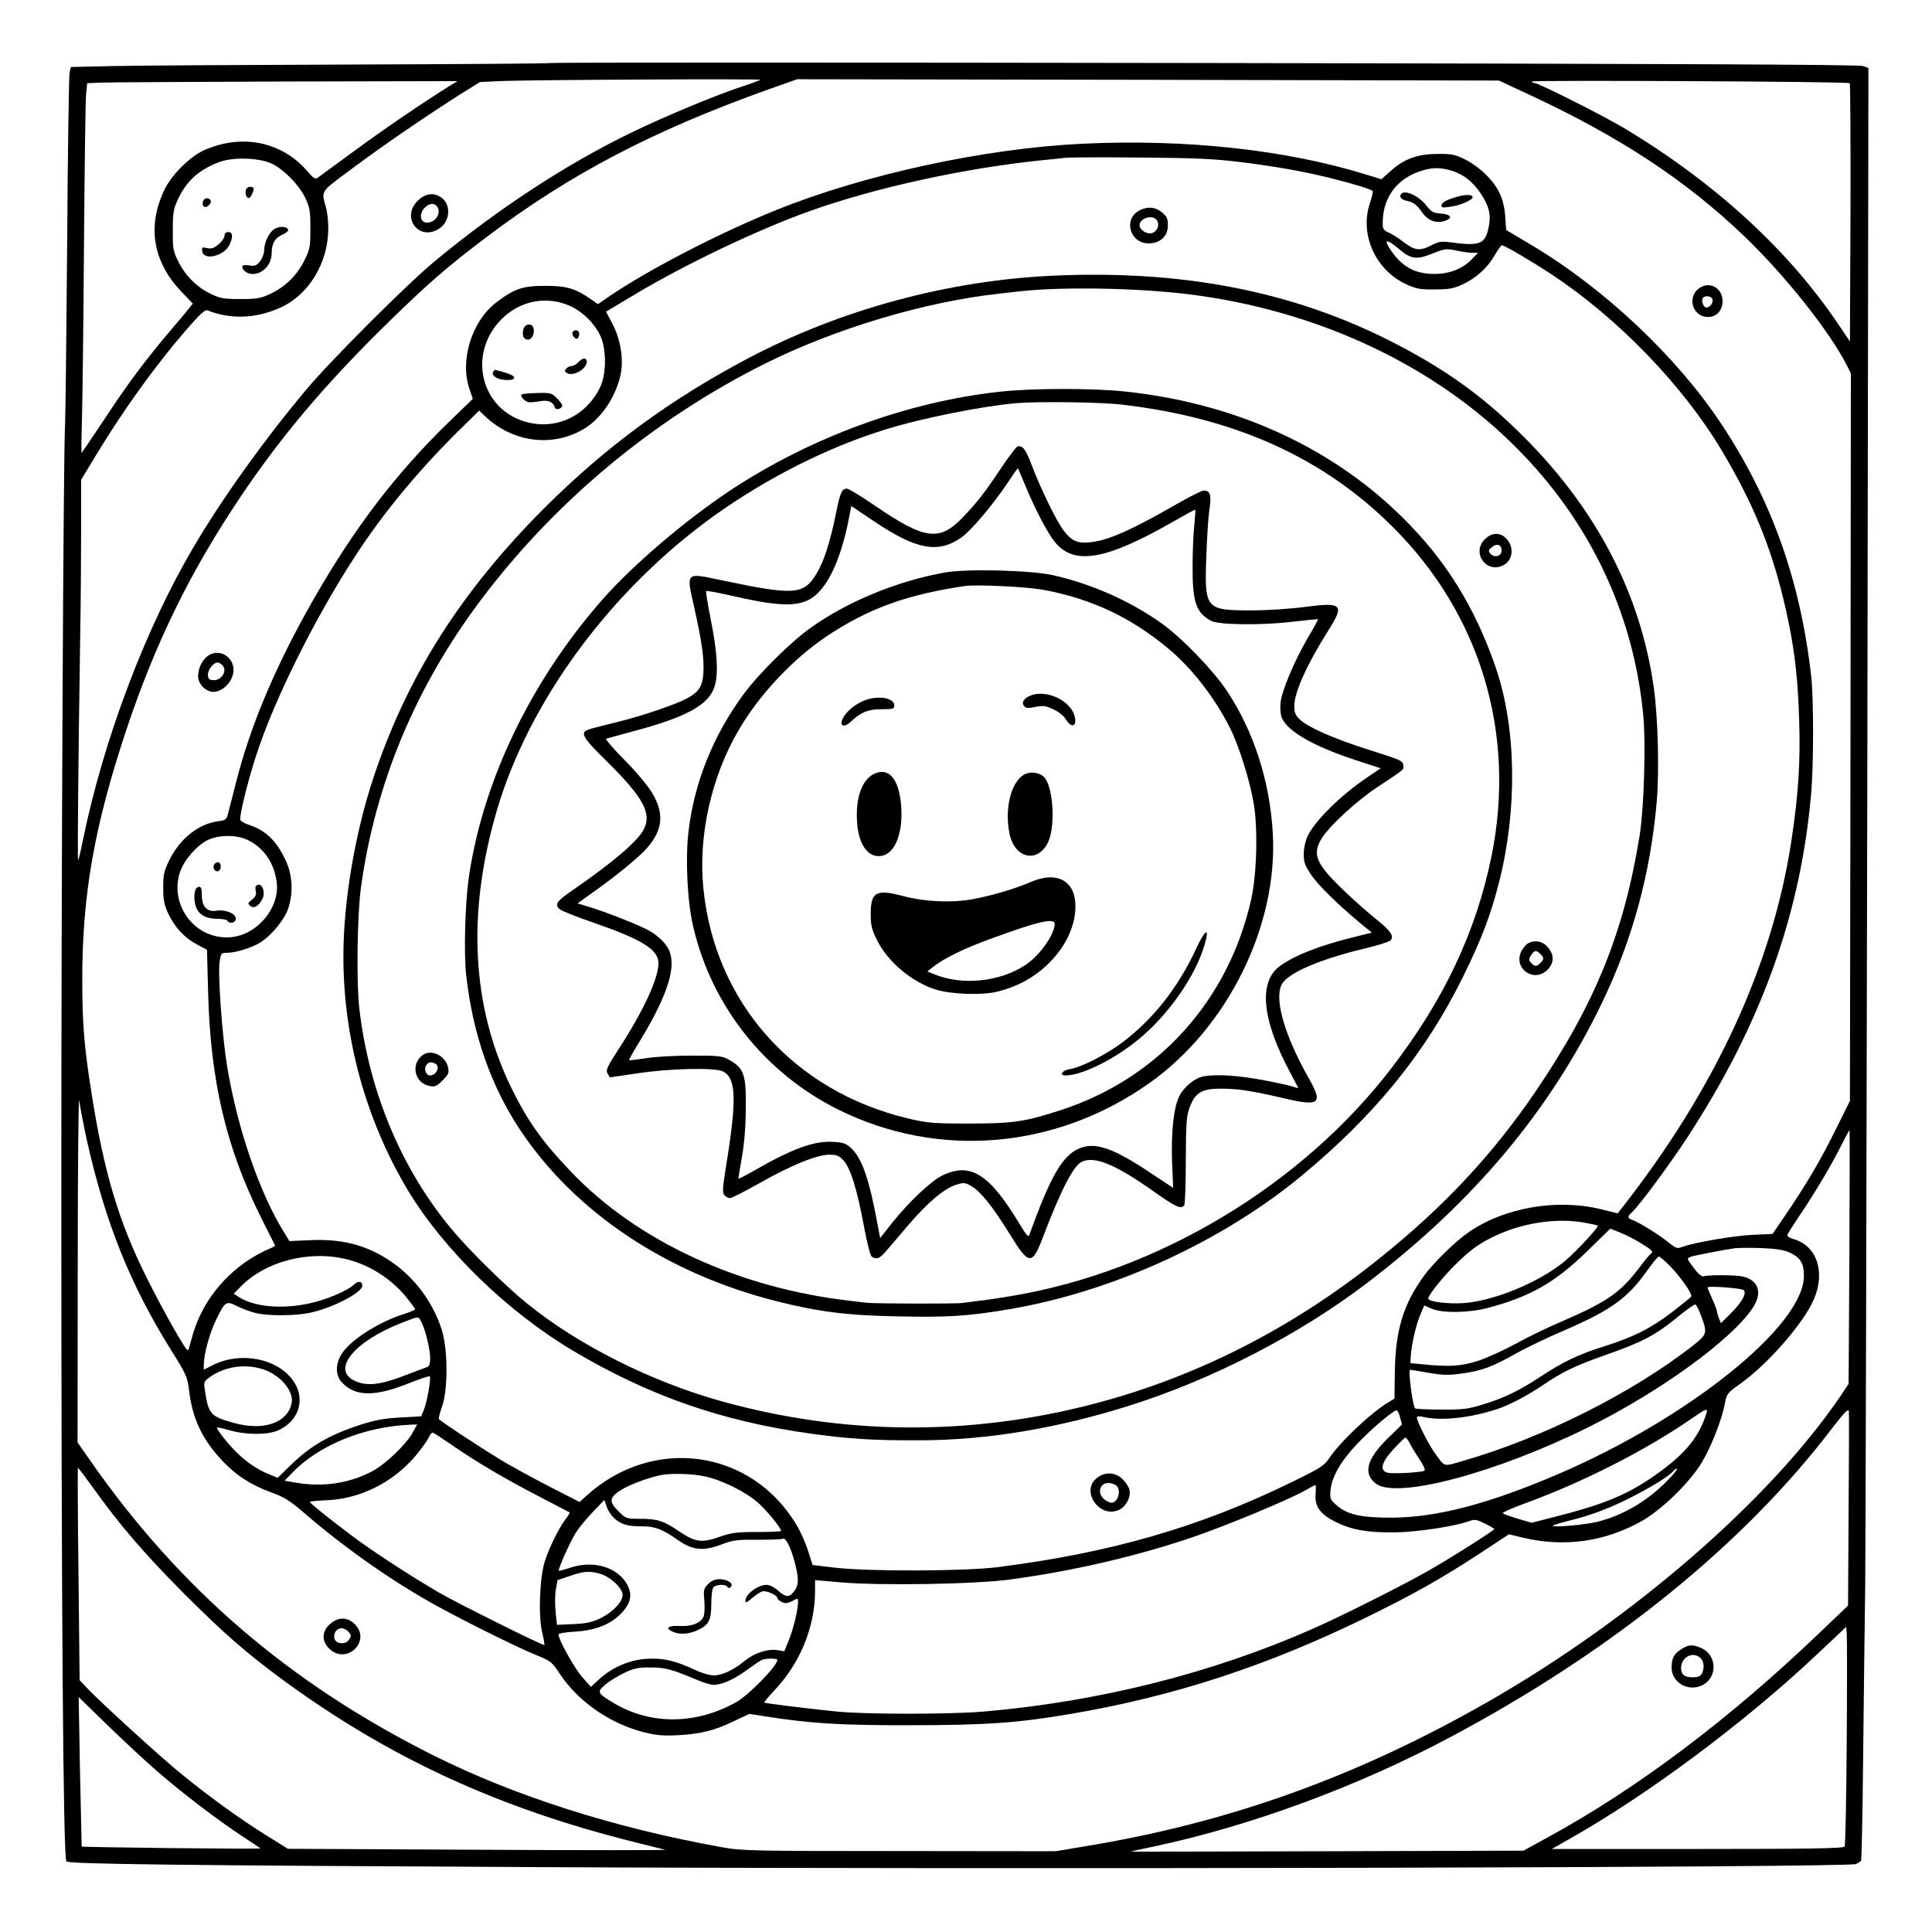 <?xml version="1.0" standalone="no"?>
<!DOCTYPE svg PUBLIC "-//W3C//DTD SVG 20010904//EN"
 "http://www.w3.org/TR/2001/REC-SVG-20010904/DTD/svg10.dtd">
<svg version="1.0" xmlns="http://www.w3.org/2000/svg"
 width="1024pt" height="1024pt" viewBox="0 0 1024 1024"
 preserveAspectRatio="xMidYMid meet">
<g transform="translate(0,1024) scale(0.1,-0.1)"
fill="#000000" stroke="none">
<path d="M2919 9906 c-2 -3 -473 -6 -1044 -8 -572 -2 -1143 -5 -1269 -8 l-230
-5 -7 -27 c-4 -15 -10 -424 -13 -910 -4 -486 -9 -914 -11 -953 -9 -138 -20
-2373 -20 -4065 0 -2221 10 -3540 27 -3556 15 -14 594 -21 2458 -30 2600 -13
6976 -2 7026 16 12 5 25 13 28 18 3 5 8 249 11 543 3 294 8 707 11 919 2 212
7 2107 11 4212 l6 3827 -28 11 c-20 8 -1046 12 -3490 16 -1903 3 -3463 3
-3466 0z m1111 -89 c-3 -3 -52 -21 -110 -40 -137 -46 -389 -151 -566 -236
-348 -168 -708 -403 -1048 -684 -150 -124 -558 -532 -687 -687 -221 -264 -442
-573 -592 -828 -255 -431 -477 -1018 -587 -1552 -11 -57 -23 -106 -26 -109 -4
-4 1 544 11 1179 3 168 5 425 5 571 l0 266 78 129 c149 246 314 474 476 662
73 84 102 112 115 107 125 -49 258 -44 388 15 151 68 253 239 253 420 0 36 -5
83 -11 105 -26 99 -38 81 142 215 163 122 401 284 578 396 l95 59 105 5 c140
7 1387 13 1381 7z m4078 -80 c480 -224 825 -451 1136 -748 216 -207 453 -505
545 -686 l21 -42 -2 -1928 -3 -1928 -72 -145 c-80 -163 -157 -294 -265 -453
l-73 -107 -105 -5 c-100 -4 -312 -41 -374 -64 -26 -10 -33 -8 -70 22 -48 40
-163 111 -194 121 -27 9 -28 18 -1 42 37 34 196 248 292 395 391 598 602 1185
657 1829 13 157 13 493 0 614 -58 510 -209 934 -476 1338 -236 357 -622 720
-1005 948 l-136 81 -5 72 c-6 91 -36 156 -103 222 -27 28 -77 64 -110 80 -53
26 -70 30 -145 29 -106 0 -178 -26 -249 -90 l-49 -44 -79 24 c-422 132 -962
191 -1510 164 -516 -25 -1153 -163 -1618 -351 -303 -122 -674 -314 -888 -459
l-58 -40 -37 26 c-84 58 -130 71 -242 71 -119 0 -163 -15 -256 -85 -134 -101
-199 -310 -145 -464 l17 -50 -129 -125 c-279 -271 -498 -558 -716 -939 -200
-350 -335 -669 -412 -977 -17 -66 -35 -136 -40 -156 -8 -33 -13 -37 -54 -42
-105 -15 -201 -92 -257 -205 -29 -59 -33 -76 -33 -147 0 -65 5 -90 26 -136 35
-74 87 -130 153 -165 l53 -28 6 -225 c12 -470 96 -826 281 -1195 39 -78 72
-144 74 -147 1 -3 -17 -13 -40 -22 -24 -10 -70 -35 -102 -56 -150 -100 -257
-248 -300 -415 -9 -32 -17 -61 -20 -63 -8 -8 -132 210 -222 392 -145 291 -223
553 -288 965 -40 251 -50 372 -50 610 0 448 64 812 233 1320 156 467 342 846
614 1249 211 312 438 581 753 891 224 220 330 313 546 476 442 333 878 561
1493 781 l150 53 1860 -3 1860 -4 163 -76z m1696 62 c3 -3 5 -313 4 -688 l-3
-681 -62 92 c-265 394 -654 750 -1133 1038 -113 67 -455 240 -477 240 -7 0
-13 3 -13 8 0 8 1675 0 1684 -9z m-7414 -10 c-143 -89 -353 -232 -504 -343
-98 -72 -187 -137 -198 -145 -18 -13 -23 -10 -63 36 -134 153 -344 195 -543
107 -74 -33 -171 -129 -209 -207 -94 -192 -64 -381 85 -539 l64 -67 -24 -30
c-12 -16 -55 -67 -94 -112 -128 -151 -226 -281 -346 -464 -66 -99 -122 -182
-125 -185 -2 -3 -2 69 1 160 3 91 8 505 11 920 3 415 8 783 11 817 l6 62 71 3
c40 2 482 4 982 6 l910 2 -35 -21z m4185 -408 c193 -24 347 -52 485 -87 109
-27 207 -57 215 -66 3 -3 -3 -32 -14 -64 -56 -166 28 -355 193 -431 53 -24 73
-28 151 -27 75 0 100 5 146 26 72 33 134 89 171 155 17 29 34 53 38 53 14 0
152 -81 265 -155 353 -234 695 -588 902 -935 184 -310 282 -562 354 -914 33
-162 49 -308 55 -516 7 -219 -4 -389 -41 -635 -100 -660 -405 -1320 -903
-1953 l-18 -23 -89 22 c-232 57 -512 9 -701 -122 -71 -49 -191 -166 -240 -236
-106 -147 -147 -283 -151 -497 l-2 -149 -33 -20 c-95 -57 -259 -213 -316 -300
-24 -36 -48 -51 -207 -128 -481 -234 -949 -369 -1545 -445 -172 -22 -683 -24
-864 -3 l-119 14 -23 72 c-12 40 -40 103 -62 140 -239 402 -760 475 -1113 156
l-37 -34 -164 84 c-89 46 -206 110 -258 142 -112 68 -318 204 -324 214 -2 3 5
33 17 66 32 91 31 300 -1 405 -43 136 -129 258 -241 343 -134 101 -273 142
-452 134 l-115 -5 -26 42 c-131 210 -248 549 -303 877 -28 169 -51 493 -41
562 7 45 9 47 40 47 45 0 132 27 176 55 58 36 127 120 147 178 28 83 24 178
-13 257 -49 105 -107 160 -197 189 -21 7 -41 19 -43 25 -7 18 38 201 82 337
95 296 310 729 530 1067 148 226 327 443 543 657 l111 109 32 -31 c149 -141
365 -166 531 -61 91 58 166 175 188 292 14 79 -3 180 -46 262 l-33 62 152 91
c271 162 655 345 930 443 345 123 810 225 1221 268 55 5 116 12 135 14 19 2
197 3 395 1 295 -2 391 -7 530 -24z m-5133 -9 c64 -32 141 -110 175 -179 25
-53 28 -68 28 -163 0 -99 -2 -110 -32 -171 -39 -79 -102 -140 -181 -177 -50
-23 -70 -27 -157 -27 -88 0 -107 3 -157 27 -73 34 -137 98 -174 174 -27 54
-29 68 -28 164 0 91 3 112 26 161 45 99 113 160 220 200 75 28 214 23 280 -9z
m6256 -38 c62 -20 110 -59 151 -121 44 -66 55 -112 41 -178 -18 -89 -47 -100
-197 -80 -54 7 -67 5 -104 -14 -63 -33 -90 -30 -151 17 -29 22 -65 45 -81 51
-18 7 -27 18 -28 33 -6 138 65 245 194 289 65 23 111 23 175 3z m-284 -413
c64 -55 93 -59 178 -25 65 26 73 27 127 16 31 -7 70 -12 86 -12 l29 0 -33 -34
c-49 -51 -121 -79 -201 -78 -98 1 -163 35 -221 115 -50 69 -34 77 35 18z
m-4390 -304 c65 -30 125 -89 156 -153 35 -69 35 -206 1 -276 -75 -155 -236
-230 -397 -183 -236 68 -306 358 -129 540 99 102 243 130 369 72z m-1718
-2826 c91 -41 148 -124 161 -230 15 -133 -102 -274 -240 -288 -187 -19 -332
165 -273 345 21 63 90 142 148 170 56 27 148 28 204 3z m-846 -1593 c98 -438
231 -769 447 -1114 80 -128 86 -141 95 -213 18 -151 70 -260 175 -372 76 -80
151 -129 263 -170 64 -23 96 -43 163 -100 204 -178 455 -356 677 -481 148 -84
451 -235 559 -279 81 -33 86 -37 128 -101 97 -146 266 -264 445 -309 67 -17
102 -20 183 -16 120 7 194 25 298 76 l79 37 76 -12 c247 -39 406 -49 777 -48
399 0 569 12 845 59 550 93 1046 255 1575 514 245 120 393 203 596 336 l157
103 73 -18 c220 -52 434 -22 629 87 108 61 256 205 320 312 50 83 107 229 122
311 10 53 13 57 81 105 149 106 341 327 393 453 59 143 13 278 -108 314 -25 7
-37 16 -34 24 3 8 36 60 74 116 83 125 159 253 212 359 22 43 41 79 43 79 1 0
1 -303 -1 -672 l-4 -673 -40 -60 c-374 -552 -1098 -1181 -1863 -1620 -699
-401 -1381 -646 -2145 -771 l-155 -26 -828 1 c-797 0 -832 1 -945 21 -569 103
-1090 269 -1525 486 -764 383 -1345 882 -1822 1567 l-64 92 1 940 c0 519 4
910 8 872 5 -37 23 -131 40 -209z m7946 -440 c32 -6 61 -12 63 -14 7 -6 -117
-140 -176 -189 -137 -113 -378 -212 -540 -222 -82 -5 -183 8 -183 24 0 20 87
127 160 196 69 66 108 94 183 131 152 75 341 104 493 74z m286 -104 c63 -38
74 -49 58 -59 -6 -4 -28 -30 -49 -58 -111 -148 -174 -193 -430 -304 -68 -29
-174 -80 -235 -114 -61 -33 -150 -74 -197 -90 -91 -30 -152 -35 -299 -20 l-65
6 3 45 c5 63 29 165 52 217 l19 44 38 -17 c57 -25 198 -23 300 4 222 59 353
133 523 298 l125 122 50 -20 c27 -11 76 -35 107 -54z m792 -52 c59 -27 78 -58
77 -127 -3 -263 -609 -750 -1300 -1047 -373 -160 -647 -231 -886 -232 -162 0
-234 16 -291 66 -34 30 -36 35 -32 79 7 72 54 154 142 247 68 71 157 149 203
176 8 4 16 -7 23 -34 l11 -40 -74 -72 c-114 -111 -134 -189 -64 -242 112 -83
637 57 1127 300 380 189 759 464 870 632 54 81 30 150 -58 167 -41 8 -183 8
-204 0 -8 -3 -29 15 -51 45 -38 50 -38 50 -15 59 21 7 164 35 233 45 17 2 78
3 137 1 79 -3 119 -9 152 -23z m-7640 -38 c118 -31 225 -99 306 -195 27 -34
50 -64 50 -68 0 -4 -26 -15 -57 -25 -136 -42 -291 -142 -334 -215 -33 -55 -31
-113 5 -150 71 -74 174 -75 357 -1 56 22 104 38 107 35 8 -8 -15 -139 -32
-179 l-14 -33 -108 -6 c-84 -4 -132 -13 -209 -37 -169 -55 -267 -111 -377
-218 l-66 -65 -41 17 c-62 24 -120 63 -174 115 -43 41 -107 121 -107 135 0 2
30 -4 67 -15 88 -25 204 -25 258 0 113 51 147 171 76 267 -86 116 -278 151
-422 79 l-49 -25 0 27 c1 58 31 168 66 239 48 98 52 100 111 71 26 -13 71 -30
100 -37 72 -16 215 -15 295 4 118 27 268 106 268 141 0 24 -21 28 -43 7 -37
-35 -152 -83 -244 -102 -144 -30 -289 -16 -368 36 l-26 17 33 34 c134 139 369
199 572 147z m7005 -32 c55 -55 123 -151 115 -164 -3 -5 -47 -40 -97 -79 -113
-87 -206 -135 -362 -184 -140 -44 -219 -82 -347 -166 -109 -72 -191 -111 -308
-146 -73 -22 -103 -25 -213 -24 -71 0 -132 3 -136 6 -13 8 -39 205 -27 205 3
0 47 -7 97 -16 76 -13 107 -14 176 -4 105 14 160 34 288 106 55 31 168 85 250
120 252 109 339 171 442 315 31 44 60 79 65 79 5 0 30 -21 57 -48z m393 -130
c17 -17 -10 -66 -73 -128 l-48 -47 -11 27 c-5 15 -10 31 -10 36 0 5 -11 35
-25 66 -14 31 -25 58 -25 60 0 10 181 -3 192 -14z m-225 -138 c33 -89 31 -96
-39 -152 -320 -252 -800 -494 -1227 -616 -105 -30 -90 -36 -152 51 -31 45 -89
160 -89 179 0 9 11 9 38 3 91 -21 247 -4 386 42 67 22 160 71 246 129 105 71
172 103 335 160 190 67 259 103 375 198 47 39 90 69 95 68 6 -1 20 -29 32 -62z
m-6783 -32 c21 -41 46 -144 46 -191 0 -31 -5 -43 -17 -47 -10 -4 -65 -24 -122
-46 -124 -48 -197 -56 -258 -28 -131 58 -8 211 252 311 88 34 82 34 99 1z
m-845 -248 c92 -27 169 -115 157 -179 -20 -106 -148 -151 -306 -107 -125 35
-135 46 -154 173 -7 45 -5 48 26 70 77 55 182 72 277 43z m8409 -746 l-3 -508
-155 -148 c-474 -454 -966 -824 -1436 -1080 l-129 -71 -1042 -3 c-573 -2
-1041 -2 -1040 -2 1 1 58 14 127 28 515 110 1081 319 1573 582 854 455 1552
1021 2020 1637 55 72 83 102 86 90 2 -9 1 -245 -1 -525z m-754 510 c-42 -134
-122 -226 -299 -346 -133 -89 -259 -140 -506 -202 l-121 -31 -75 22 c-40 12
-76 25 -78 29 -2 4 48 26 113 50 313 114 647 284 892 454 74 51 84 55 74 24z
m-6856 -100 c-34 -63 -144 -168 -215 -206 -121 -64 -261 -85 -401 -61 l-64 11
39 40 c143 149 384 247 631 257 l33 1 -23 -42z m213 -71 c128 -88 275 -175
459 -270 85 -44 157 -82 159 -83 2 -2 -8 -19 -22 -37 -36 -48 -86 -149 -109
-221 -28 -86 -35 -288 -15 -376 9 -36 14 -67 12 -69 -6 -5 -458 220 -560 279
-154 90 -355 221 -465 304 -127 96 -214 166 -217 175 -2 3 34 7 80 9 183 5
363 95 483 240 30 36 60 79 67 94 6 16 17 26 23 24 7 -3 54 -34 105 -69z
m5070 16 c7 -16 30 -54 51 -85 21 -31 34 -59 28 -63 -15 -9 -166 -18 -194 -11
-46 11 -35 55 30 125 31 34 59 61 63 61 4 0 14 -12 22 -27z m-6980 -235 c139
-196 275 -354 484 -564 206 -206 325 -311 515 -451 565 -416 1148 -686 1875
-867 77 -19 149 -37 160 -40 11 -3 -434 -3 -990 0 l-1009 5 -114 71 c-130 80
-299 202 -445 321 -103 82 -427 378 -504 458 l-41 44 -6 563 c-4 309 -5 562
-3 562 3 0 37 -46 78 -102z m8348 36 c-105 -108 -233 -184 -369 -219 -66 -17
-250 -33 -239 -21 4 4 42 15 86 26 116 28 231 72 350 135 112 59 181 103 203
129 7 9 15 14 18 11 3 -3 -19 -31 -49 -61z m-5104 21 c91 -19 219 -83 283
-140 47 -42 122 -134 122 -149 0 -3 -57 -6 -126 -6 -109 0 -135 -3 -201 -26
-95 -33 -127 -28 -213 29 -83 57 -116 67 -208 67 -73 0 -75 1 -114 40 -53 52
-49 75 19 116 48 29 155 67 213 77 56 9 159 6 225 -8z m3238 -92 c-6 -66 23
-108 105 -149 87 -43 165 -57 315 -56 123 2 325 33 401 62 22 8 36 5 76 -15
28 -14 50 -27 50 -29 0 -8 -253 -168 -365 -230 -148 -83 -454 -236 -595 -298
-536 -237 -1139 -388 -1750 -440 -184 -15 -629 -15 -780 1 -166 17 -374 43
-379 47 -2 2 21 30 51 62 137 143 217 336 218 527 l0 60 138 -12 c217 -18 712
-10 902 16 329 45 661 122 954 221 178 60 514 200 601 249 28 16 53 29 56 30
3 1 4 -20 2 -46z m-3713 -134 c36 -30 69 -39 147 -39 64 0 104 -15 184 -71 79
-56 135 -62 233 -25 63 24 83 26 192 25 68 0 127 2 132 5 15 9 40 -37 62 -116
25 -92 25 -129 -1 -162 -26 -34 -44 -33 -86 4 -18 17 -45 30 -59 30 -49 0
-114 -50 -114 -88 0 -9 13 -3 34 16 19 17 44 33 55 37 22 7 81 -19 81 -35 0
-6 11 -15 24 -21 18 -9 30 -7 55 5 29 16 31 16 31 -2 0 -41 -23 -140 -47 -200
l-26 -64 -37 6 c-51 8 -122 -15 -173 -57 -60 -49 -120 -77 -164 -77 -21 0 -66
13 -101 30 -103 48 -166 63 -252 58 -92 -5 -185 -45 -253 -107 l-45 -42 -47
53 c-41 47 -125 198 -125 225 0 6 37 12 88 15 113 7 196 41 253 106 43 49 50
91 25 140 -50 96 -181 135 -306 92 -30 -10 -56 -17 -58 -15 -6 6 59 152 89
200 17 27 58 77 92 112 l60 63 13 -37 c7 -21 27 -50 44 -64z m-77 -291 c53
-16 117 -76 117 -111 0 -37 -51 -91 -117 -124 -45 -21 -74 -28 -144 -31 l-87
-4 -7 67 c-4 37 -4 90 1 118 l9 52 65 22 c75 26 107 28 163 11z m6605 -893
c-2 -297 -7 -546 -11 -552 -6 -10 -181 -13 -780 -13 l-772 0 86 49 c415 233
934 619 1319 982 l155 146 3 -36 c2 -20 2 -279 0 -576z m-5668 437 c0 -31
-148 -183 -215 -222 -210 -120 -452 -124 -646 -10 -94 56 -97 61 -52 100 20
18 66 46 101 63 53 25 76 30 140 29 78 0 112 -9 247 -66 33 -14 72 -26 86 -26
45 0 109 28 178 79 36 26 73 51 81 54 23 8 80 8 80 -1z m-3280 -596 c132 -114
314 -253 445 -339 50 -32 92 -61 95 -64 4 -5 -942 6 -947 10 0 1 -4 180 -9
397 l-7 395 154 -150 c85 -82 206 -195 269 -249z"/>
<path d="M2214 9176 c-92 -92 11 -220 118 -145 53 38 59 121 11 159 -40 32
-89 26 -129 -14z m106 -36 c18 -34 -14 -80 -56 -80 -37 0 -45 44 -14 78 26 27
56 28 70 2z"/>
<path d="M9015 8718 c-77 -42 -49 -158 38 -158 45 0 77 34 77 84 0 65 -60 104
-115 74z m61 -63 c7 -18 -12 -45 -32 -45 -15 0 -28 35 -19 50 9 15 45 12 51
-5z"/>
<path d="M1102 6764 c-30 -21 -52 -66 -52 -108 0 -47 50 -91 94 -82 45 9 86
55 93 102 10 78 -72 132 -135 88z m82 -57 c18 -28 -12 -72 -49 -72 -25 0 -31
5 -33 25 -3 29 32 73 55 68 9 -2 21 -11 27 -21z"/>
<path d="M6038 9124 c-86 -46 -49 -174 50 -174 61 0 102 38 102 95 0 36 -5 48
-31 69 -35 30 -79 33 -121 10z m92 -49 c19 -23 4 -64 -26 -71 -26 -7 -64 18
-64 42 0 37 66 58 90 29z"/>
<path d="M5585 8779 c-555 -25 -1121 -177 -1610 -433 -416 -218 -765 -474
-1091 -800 -442 -443 -725 -889 -904 -1426 -99 -297 -160 -660 -160 -949 0
-436 120 -869 342 -1240 190 -315 526 -642 873 -849 404 -240 790 -375 1265
-441 202 -28 332 -36 575 -35 357 1 729 63 1115 185 439 139 900 377 1260 652
561 428 965 910 1240 1480 162 336 257 682 291 1067 14 157 7 442 -15 601 -68
493 -299 942 -686 1330 -196 197 -378 333 -626 467 -544 296 -1149 423 -1869
391z m718 -99 c655 -82 1253 -354 1686 -766 417 -397 665 -899 720 -1458 15
-151 5 -492 -18 -641 -83 -517 -237 -896 -552 -1360 -227 -334 -488 -613 -828
-885 -471 -378 -992 -640 -1550 -780 -641 -161 -1293 -154 -1926 20 -379 104
-770 300 -1045 524 -111 90 -302 278 -392 386 -268 319 -441 730 -493 1170
-17 144 -12 502 9 653 77 549 290 1058 634 1516 393 523 915 958 1507 1254
374 186 847 328 1245 371 25 3 72 8 105 12 226 25 624 18 898 -16z"/>
<path d="M5301 8164 c-492 -53 -1011 -244 -1436 -527 -237 -158 -507 -389
-666 -568 -384 -434 -641 -969 -715 -1485 -19 -136 -26 -401 -13 -514 35 -312
132 -589 288 -822 290 -434 774 -757 1354 -904 226 -57 375 -76 645 -81 263
-6 374 1 592 38 544 92 1121 355 1545 704 391 323 661 655 860 1059 99 202
145 323 191 502 97 385 91 812 -16 1129 -94 278 -228 512 -411 713 -384 426
-929 691 -1557 757 -168 18 -493 18 -661 -1z m649 -69 c598 -70 1066 -282
1433 -649 466 -465 654 -1097 522 -1746 -82 -399 -251 -758 -529 -1120 -476
-622 -1239 -1080 -2014 -1209 -64 -11 -144 -23 -177 -26 -33 -4 -71 -9 -85
-11 -31 -5 -463 -4 -505 1 -16 2 -55 6 -85 10 -594 67 -1134 317 -1485 686
-154 161 -234 275 -320 454 -205 427 -230 916 -73 1455 171 585 606 1175 1158
1570 275 196 596 359 901 453 187 59 512 124 694 140 115 10 452 6 565 -8z"/>
<path d="M5392 7873 c-7 -3 -45 -53 -84 -111 -87 -131 -133 -190 -204 -263
-124 -130 -201 -120 -461 57 -75 52 -145 94 -154 94 -27 0 -36 -20 -59 -135
-30 -147 -62 -249 -102 -315 -69 -114 -116 -117 -510 -34 -186 39 -181 43
-139 -143 41 -184 54 -274 49 -350 -6 -100 -40 -127 -247 -198 -54 -19 -145
-46 -202 -60 -57 -14 -121 -30 -141 -36 -70 -18 -62 -36 80 -176 192 -190 238
-274 194 -359 -32 -63 -166 -177 -381 -325 -82 -56 -93 -74 -64 -98 12 -10 90
-41 175 -70 263 -91 348 -144 348 -216 0 -82 -81 -255 -212 -457 -60 -92 -68
-110 -58 -127 6 -12 12 -21 14 -21 2 0 66 10 143 21 169 26 415 32 456 10 69
-37 73 -149 15 -503 -18 -113 -20 -139 -9 -152 8 -9 21 -16 30 -16 9 0 80 36
158 80 168 95 303 150 369 150 39 0 51 -5 75 -31 37 -40 71 -150 108 -348 17
-93 34 -156 42 -162 25 -15 41 -10 70 24 15 17 72 83 125 146 104 121 190 193
256 213 36 11 45 10 77 -9 48 -27 113 -109 203 -254 101 -165 118 -167 174
-21 94 248 161 379 205 403 66 35 180 -11 384 -156 119 -84 146 -96 162 -72 4
6 8 113 8 237 1 198 3 231 20 280 29 78 64 100 164 100 92 0 164 -11 340 -52
184 -43 204 -28 130 103 -138 243 -192 444 -138 513 45 57 205 124 429 178 69
16 131 36 139 43 21 21 5 48 -64 104 -118 96 -245 216 -285 270 -50 66 -53
107 -12 172 44 67 186 197 292 267 143 94 141 92 138 114 -4 27 -4 27 -195 88
-176 56 -312 116 -355 158 -22 20 -28 35 -28 70 0 73 68 223 182 403 85 134
71 148 -119 123 -83 -11 -200 -19 -293 -19 -241 0 -247 7 -236 290 3 94 10
203 16 243 12 79 5 102 -30 102 -10 0 -74 -32 -142 -71 -238 -137 -363 -193
-458 -203 -68 -7 -98 5 -140 59 -38 47 -124 224 -171 348 -32 86 -50 109 -77
100z m43 -208 c51 -124 118 -252 157 -299 103 -125 272 -94 633 113 59 34 108
61 110 59 2 -2 -1 -39 -5 -83 -5 -44 -9 -141 -9 -216 -1 -190 18 -247 99 -290
40 -21 263 -24 424 -5 77 9 140 15 142 14 1 -2 -23 -46 -54 -98 -72 -124 -139
-282 -145 -345 -3 -29 0 -62 7 -80 31 -72 170 -152 398 -226 l126 -41 -71 -48
c-140 -94 -282 -234 -318 -315 -10 -22 -19 -63 -19 -91 0 -44 6 -61 39 -110
37 -56 146 -162 267 -262 l55 -45 -108 -27 c-171 -43 -297 -92 -375 -147 -120
-83 -102 -285 52 -571 22 -41 40 -75 40 -78 0 -2 -11 1 -25 6 -13 5 -85 21
-158 35 -134 25 -251 33 -318 20 -46 -8 -104 -56 -128 -104 -30 -58 -44 -187
-39 -346 l6 -141 -112 74 c-205 138 -303 172 -388 134 -88 -38 -151 -149 -262
-456 -5 -15 -14 -6 -48 50 -163 272 -263 336 -413 264 -59 -28 -178 -141 -263
-247 l-67 -85 -13 68 c-45 246 -83 354 -141 409 -27 25 -41 30 -99 33 -97 6
-217 -38 -416 -153 -44 -25 -80 -44 -82 -42 -1 1 7 52 18 112 13 73 20 160 21
260 2 177 -9 212 -84 255 -42 24 -52 25 -204 25 -89 0 -197 -6 -243 -14 -45
-7 -84 -12 -87 -10 -2 2 21 45 52 94 146 239 197 390 162 482 -14 37 -54 78
-104 108 -49 28 -211 93 -312 125 l-72 22 92 66 c111 78 234 179 276 227 85
97 93 184 26 295 -22 36 -86 113 -146 173 -59 59 -102 110 -96 112 7 2 66 18
132 36 296 78 416 144 444 246 19 67 12 179 -20 340 -17 85 -29 157 -26 160 3
3 57 -7 119 -21 246 -57 347 -63 423 -26 92 45 170 201 215 436 l12 62 125
-84 c223 -149 337 -169 461 -81 51 37 164 171 240 284 30 46 56 82 57 81 2 -2
19 -43 40 -93z"/>
<path d="M5010 7206 c-253 -45 -516 -153 -713 -293 -104 -74 -276 -244 -354
-350 -163 -220 -264 -472 -294 -732 -17 -142 -6 -372 25 -502 98 -422 381
-778 771 -971 529 -262 1151 -209 1645 140 417 294 685 837 656 1327 -16 277
-101 539 -243 753 -74 111 -240 283 -349 360 -166 118 -373 209 -576 254 -120
26 -454 34 -568 14z m513 -91 c255 -46 466 -144 665 -309 126 -103 251 -264
332 -426 47 -93 105 -279 125 -399 23 -136 16 -374 -13 -506 -120 -537 -492
-950 -1007 -1118 -193 -63 -255 -72 -490 -72 -192 0 -220 3 -322 27 -606 144
-1025 615 -1085 1220 -28 277 42 592 188 840 112 191 291 380 472 500 220 145
421 217 727 262 59 9 322 -4 408 -19z"/>
<path d="M5469 6556 c-40 -14 -58 -39 -41 -58 9 -12 22 -13 59 -5 42 8 54 7
97 -13 28 -13 56 -36 65 -52 29 -50 61 -40 47 15 -20 81 -142 141 -227 113z"/>
<path d="M4622 6539 c-52 -10 -102 -39 -137 -80 -46 -56 -23 -90 28 -41 51 48
92 64 163 63 56 0 64 2 64 19 0 33 -53 50 -118 39z"/>
<path d="M4630 6137 c-60 -31 -94 -121 -88 -242 5 -129 58 -205 132 -191 72
14 114 125 102 269 -12 141 -67 204 -146 164z"/>
<path d="M5429 6135 c-71 -39 -106 -183 -78 -316 28 -130 150 -156 204 -43 41
86 27 302 -23 347 -26 24 -73 29 -103 12z"/>
<path d="M5460 5564 c-81 -35 -203 -71 -305 -90 -109 -20 -252 -14 -365 16
-147 39 -175 23 -175 -94 0 -60 5 -82 33 -138 57 -116 186 -224 312 -263 85
-26 251 -31 330 -10 102 26 185 71 256 137 99 93 154 205 154 315 0 136 -99
189 -240 127z m130 -221 c-1 -57 -79 -167 -154 -217 -137 -91 -338 -111 -486
-49 l-35 14 25 20 c64 51 169 102 324 158 240 88 326 107 326 74z"/>
<path d="M6337 5206 c-95 -204 -228 -371 -392 -494 -85 -63 -215 -129 -272
-138 -43 -6 -62 -34 -25 -34 84 0 250 81 379 185 161 129 309 339 358 509 28
97 3 82 -48 -28z"/>
<path d="M7869 7381 c-71 -72 10 -183 99 -137 50 26 59 95 17 140 -33 36 -78
35 -116 -3z m89 -65 c-4 -26 -40 -33 -59 -10 -12 14 -10 19 10 35 28 23 54 9
49 -25z"/>
<path d="M8097 5239 c-9 -5 -24 -24 -33 -40 -46 -90 65 -171 137 -100 37 37
38 79 3 120 -27 33 -71 41 -107 20z m67 -55 c9 -8 16 -19 16 -24 0 -5 -7 -16
-16 -24 -19 -20 -29 -20 -48 0 -16 15 -14 24 7 52 13 16 22 15 41 -4z"/>
<path d="M2239 4647 c-64 -49 -41 -148 38 -163 28 -6 38 -1 69 30 31 31 35 40
29 68 -13 63 -90 100 -136 65z m65 -43 c32 -12 11 -64 -25 -64 -22 0 -34 36
-19 55 14 17 21 18 44 9z"/>
<path d="M5811 2404 c-83 -69 16 -211 117 -168 39 16 68 70 58 109 -4 16 -21
41 -38 57 -40 37 -94 38 -137 2z m100 -34 c39 -21 13 -108 -29 -93 -30 10 -52
35 -52 58 0 40 39 57 81 35z"/>
<path d="M1304 9235 c-7 -18 2 -45 14 -45 11 0 32 46 25 54 -12 11 -34 6 -39
-9z"/>
<path d="M1076 9173 c-4 -9 -2 -21 4 -27 13 -13 46 17 36 33 -11 16 -33 13
-40 -6z"/>
<path d="M1451 9024 c-27 -20 -51 -71 -51 -112 0 -16 -10 -42 -22 -57 -18 -23
-27 -26 -54 -22 -19 3 -36 2 -38 -2 -9 -15 19 -41 46 -43 57 -5 108 48 108
111 0 50 18 81 56 97 19 8 34 20 31 27 -6 19 -50 19 -76 1z"/>
<path d="M1190 8991 c0 -11 -14 -31 -31 -46 -25 -20 -38 -25 -61 -20 -27 6
-29 5 -26 -17 7 -50 112 -27 143 32 21 42 20 70 -5 70 -13 0 -20 -7 -20 -19z"/>
<path d="M7425 9210 c-9 -15 2 -28 33 -35 34 -7 52 -21 80 -61 28 -41 69 -58
113 -47 51 14 44 37 -13 41 -42 3 -51 8 -79 44 -42 53 -117 85 -134 58z"/>
<path d="M7700 9190 c-36 -11 -56 -24 -59 -35 -3 -16 2 -17 45 -11 53 7 119
35 119 51 0 17 -47 15 -105 -5z"/>
<path d="M2774 8495 c-8 -34 1 -55 25 -55 22 0 38 38 27 65 -9 25 -45 18 -52
-10z"/>
<path d="M3035 8480 c-8 -13 14 -42 26 -34 5 3 9 14 9 25 0 20 -24 26 -35 9z"/>
<path d="M3065 8320 c-10 -11 -26 -20 -35 -20 -10 0 -23 -6 -29 -14 -10 -11
-8 -16 5 -24 33 -18 104 23 104 60 0 24 -22 23 -45 -2z"/>
<path d="M2614 8269 c-12 -20 23 -42 68 -43 30 -1 43 3 43 13 0 11 -35 25
-102 41 -1 0 -5 -5 -9 -11z"/>
<path d="M2764 8149 c-7 -12 21 -40 41 -41 11 -1 39 2 61 6 41 7 66 -4 76 -36
5 -14 38 -3 38 12 0 7 -13 24 -29 40 -27 27 -33 29 -106 27 -42 -1 -79 -5 -81
-8z"/>
<path d="M1133 5654 c-7 -18 11 -39 26 -30 17 11 13 46 -4 46 -9 0 -18 -7 -22
-16z"/>
<path d="M1357 5544 c-4 -4 -4 -17 -1 -29 4 -16 -2 -28 -20 -43 -23 -18 -24
-21 -10 -33 19 -16 42 -4 63 33 23 40 -4 100 -32 72z"/>
<path d="M1036 5524 c-10 -27 -7 -74 8 -103 18 -34 54 -51 111 -51 24 0 47 -4
50 -10 12 -19 45 -11 45 11 0 27 -56 50 -103 42 -49 -8 -77 21 -77 82 0 32 -4
45 -14 45 -8 0 -17 -7 -20 -16z"/>
<path d="M1748 1631 c-44 -39 -44 -93 1 -133 92 -82 219 46 132 133 -40 40
-89 40 -133 0z m96 -37 c19 -19 20 -25 3 -48 -19 -26 -71 -18 -75 12 -7 46 40
69 72 36z"/>
<path d="M8913 1500 c-40 -24 -53 -48 -53 -99 0 -76 82 -127 156 -96 89 37 88
163 -1 201 -45 19 -64 18 -102 -6z m99 -47 c20 -18 23 -54 8 -84 -8 -14 -21
-19 -48 -19 -44 0 -62 14 -62 50 1 57 62 89 102 53z"/>
<path d="M3753 1844 c-23 -24 -25 -31 -20 -86 3 -34 1 -71 -3 -84 -14 -36 -64
-56 -128 -52 -61 3 -79 -11 -37 -30 37 -17 84 -14 131 7 61 28 74 52 74 141 0
46 5 81 12 88 15 15 65 16 74 1 4 -8 10 -7 18 1 16 17 -19 40 -61 40 -23 0
-42 -8 -60 -26z"/>
</g>
</svg>
